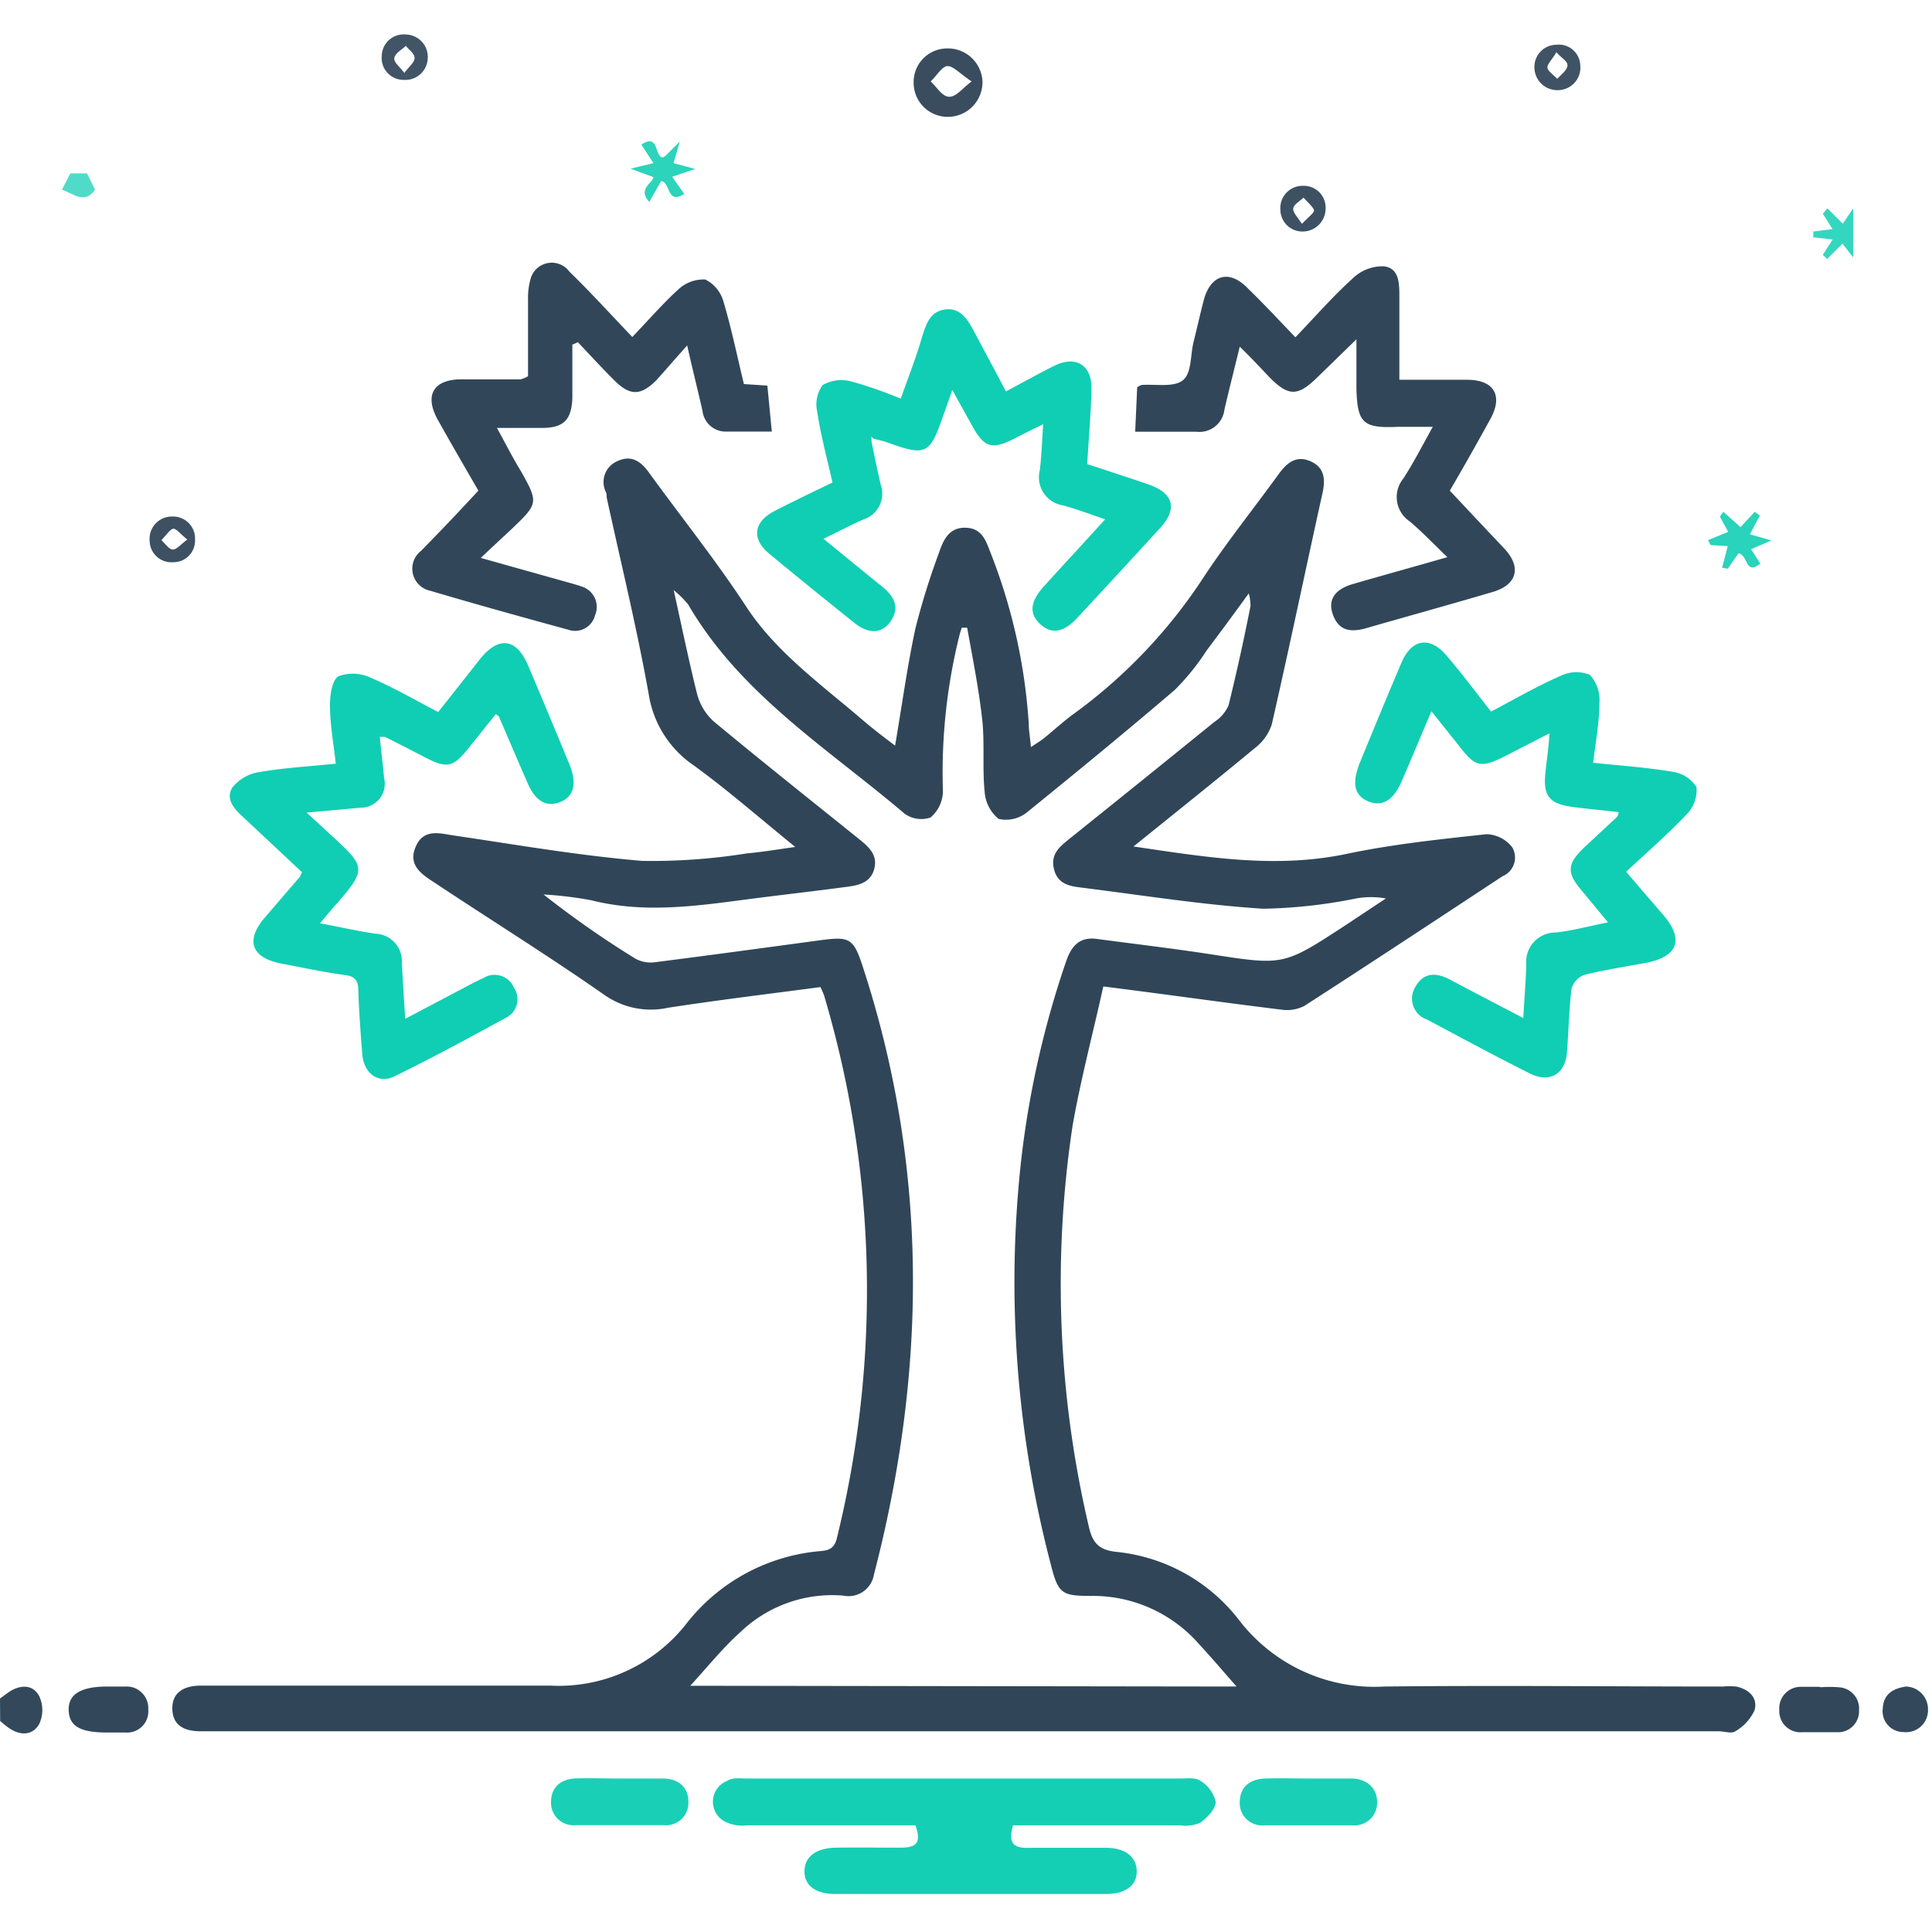 <svg id="Layer_1" data-name="Layer 1" xmlns="http://www.w3.org/2000/svg" viewBox="0 0 126.01 126.01"><defs><style>.cls-1{fill:#33495b;}.cls-2{fill:#304658;}.cls-3{fill:#10ceb3;}.cls-4{fill:#314759;}.cls-5{fill:#14cfb4;}.cls-6{fill:#19d0b6;}.cls-7{fill:#32475a;}.cls-8{fill:#394d5f;}.cls-9{fill:#2bd4bb;}.cls-10{fill:#2ad3bb;}.cls-11{fill:#415566;}.cls-12{fill:#3f5364;}.cls-13{fill:#3d5162;}.cls-14{fill:#3d5163;}.cls-15{fill:#35d6bf;}.cls-16{fill:#4fdbc7;}</style></defs><path class="cls-1" d="M0,110.78l.55-.4c.75-.51,1.58-.54,2,.23a2.14,2.14,0,0,1,0,1.85c-.45.77-1.29.74-2,.22-.19-.13-.36-.28-.54-.43Z"/><path class="cls-2" d="M53.51,64.38c-3.32.44-6.64.84-9.95,1.35a5.26,5.26,0,0,1-4.14-.84C35.77,62.34,32,60,28.27,57.52c-.84-.54-1.63-1.12-1.18-2.24s1.32-1,2.29-.82c4.16.61,8.32,1.34,12.51,1.69a39.46,39.46,0,0,0,6.83-.49c1-.09,1.94-.25,3.15-.42-2.3-1.86-4.38-3.69-6.61-5.31a6.89,6.89,0,0,1-2.95-4.66c-.77-4.3-1.81-8.55-2.74-12.82,0-.12,0-.25-.06-.37a1.48,1.48,0,0,1,.75-2c.91-.43,1.54,0,2.08.76,2.11,2.91,4.37,5.73,6.34,8.74s5,5.15,7.7,7.48c.65.55,1.32,1.06,2,1.57.45-2.62.79-5.16,1.33-7.66a48,48,0,0,1,1.53-4.91c.28-.83.65-1.66,1.72-1.64s1.33.81,1.63,1.59A36.86,36.86,0,0,1,67.1,47.23c0,.44.09.89.14,1.5.36-.25.63-.4.86-.59.67-.54,1.3-1.13,2-1.63a33.93,33.93,0,0,0,8.39-8.84c1.53-2.32,3.28-4.5,4.91-6.75.53-.73,1.14-1.24,2.06-.84s1,1.16.8,2.07c-1.11,5-2.16,10.07-3.31,15.09a3.16,3.16,0,0,1-1.09,1.54c-2.57,2.13-5.18,4.21-7.93,6.43,4.76.7,9.27,1.46,13.91.48,3-.63,6.06-.95,9.11-1.28a2.2,2.2,0,0,1,1.68.85A1.32,1.32,0,0,1,98,57.15c-4.3,2.83-8.6,5.67-12.93,8.46a2.49,2.49,0,0,1-1.51.24c-3.77-.46-7.53-1-11.6-1.51-.66,3-1.46,6-2,9.06A69.28,69.28,0,0,0,71,99.5c.24,1.08.61,1.6,1.85,1.72a11.57,11.57,0,0,1,8,4.49A11.11,11.11,0,0,0,90.27,110c7.37-.08,14.74,0,22.1,0a4.9,4.9,0,0,1,.86,0c.83.17,1.43.72,1.21,1.54a3.07,3.07,0,0,1-1.26,1.38c-.24.17-.71,0-1.08,0h-99c-1.24,0-1.84-.5-1.86-1.46s.6-1.5,1.81-1.52h4.05c6.27,0,12.53,0,18.79,0A10.58,10.58,0,0,0,44.69,106a12.42,12.42,0,0,1,8.78-4.83c.56-.05.94-.14,1.11-.84a67.5,67.5,0,0,0-.83-35.4A5.31,5.31,0,0,0,53.51,64.38ZM80.65,110c-.88-1-1.64-1.9-2.44-2.76a9.2,9.2,0,0,0-7.06-3.15c-1.9,0-2.13-.16-2.6-2a72.63,72.63,0,0,1-2-25.93,61.36,61.36,0,0,1,3-13.5c.33-.94.85-1.58,2-1.42,2.47.33,4.95.62,7.41,1,4.75.73,4.74.76,8.79-1.89l2.64-1.75a5.48,5.48,0,0,0-1.94,0,33.27,33.27,0,0,1-6.07.67c-3.92-.25-7.8-.87-11.7-1.36-.81-.1-1.67-.18-1.93-1.2s.39-1.5,1-2q4.74-3.8,9.46-7.63A2.43,2.43,0,0,0,80.13,46c.53-2.14,1-4.3,1.43-6.46a3.36,3.36,0,0,0-.11-.84c-1,1.38-1.88,2.57-2.76,3.74A15.33,15.33,0,0,1,76.62,45c-3.17,2.71-6.4,5.36-9.66,8a2.18,2.18,0,0,1-1.83.41,2.5,2.5,0,0,1-.91-1.78c-.15-1.51,0-3-.14-4.54-.22-2.06-.63-4.1-1-6.15l-.35,0c-.05.15-.1.3-.14.45a37,37,0,0,0-1.09,10.21,2.28,2.28,0,0,1-.81,1.72A1.86,1.86,0,0,1,59,53.07C54,48.82,48.3,45.3,44.88,39.42a6.74,6.74,0,0,0-.94-.93c.56,2.53,1,4.67,1.53,6.79a3.66,3.66,0,0,0,1.09,1.78c3.12,2.59,6.29,5.11,9.45,7.65.66.53,1.27,1.06,1,2s-1.15,1.06-2,1.16c-1.86.25-3.73.46-5.6.7-3.6.46-7.2,1.07-10.83.15a24.78,24.78,0,0,0-3.13-.38,62.88,62.88,0,0,0,6,4.19,2.07,2.07,0,0,0,1.26.23c3.61-.46,7.21-.95,10.82-1.44,1.89-.25,2.14-.12,2.74,1.72,4.3,13.14,4.18,26.37.73,39.66a1.68,1.68,0,0,1-2,1.37,8.65,8.65,0,0,0-6.73,2.4c-1.12,1-2.11,2.24-3.25,3.48Z"/><path class="cls-3" d="M20.87,60.22c1.4.26,2.51.52,3.64.68a1.79,1.79,0,0,1,1.7,1.89c.06,1.13.13,2.27.22,3.66l3.79-2c.43-.23.87-.46,1.31-.66a1.37,1.37,0,0,1,2,.65A1.34,1.34,0,0,1,33,66.38c-2.4,1.31-4.81,2.62-7.27,3.82-1.06.52-2-.19-2.1-1.44s-.22-2.78-.26-4.17c0-.64-.23-.93-.91-1-1.37-.19-2.73-.48-4.09-.74-2-.38-2.37-1.52-1.1-3l2.32-2.7s0-.08.11-.26l-3.77-3.53c-.59-.54-1.27-1.2-.77-2a2.77,2.77,0,0,1,1.74-1c1.6-.28,3.23-.37,5-.55-.14-1.29-.37-2.53-.38-3.77,0-.67.12-1.66.55-1.93a2.71,2.71,0,0,1,2.1.09c1.47.62,2.85,1.43,4.41,2.24.91-1.14,1.81-2.29,2.71-3.43,1.23-1.55,2.4-1.4,3.17.43q1.36,3.21,2.69,6.44c.5,1.23.28,2.06-.59,2.42s-1.63,0-2.15-1.23c-.64-1.46-1.26-2.92-1.89-4.38,0,0-.06,0-.18-.12l-1.8,2.25c-1,1.23-1.38,1.32-2.81.58-.87-.45-1.74-.9-2.62-1.34-.06,0-.15,0-.34,0,.09.91.2,1.79.28,2.68a1.56,1.56,0,0,1-1.53,1.94L20,53l1.79,1.65c2.06,1.89,2.07,2.09.21,4.25C21.65,59.28,21.34,59.66,20.87,60.22Z"/><path class="cls-3" d="M101.06,47.83l-2.82,1.45c-1.65.84-2,.78-3.09-.65l-1.79-2.24c-.68,1.6-1.3,3.09-1.94,4.57-.54,1.26-1.31,1.7-2.22,1.29s-1-1.21-.53-2.45c.9-2.19,1.8-4.38,2.73-6.56.68-1.61,1.89-1.77,3-.42,1,1.17,1.87,2.35,2.85,3.59,1.57-.82,3-1.66,4.54-2.33a2.35,2.35,0,0,1,1.9-.07,2.42,2.42,0,0,1,.63,1.8c0,1.29-.25,2.58-.41,3.94,1.79.19,3.5.3,5.19.59a2.2,2.2,0,0,1,1.55,1,2.26,2.26,0,0,1-.64,1.77c-1.23,1.3-2.59,2.48-3.95,3.75l2.45,2.85c1.33,1.56.92,2.68-1.11,3.08-1.37.26-2.74.46-4.09.8a1.35,1.35,0,0,0-.81.9c-.17,1.37-.19,2.77-.3,4.16s-1.1,2-2.39,1.38c-2.27-1.14-4.5-2.34-6.73-3.53a1.44,1.44,0,0,1-.76-2.14c.51-.93,1.33-.95,2.21-.49,1.54.82,3.09,1.62,4.82,2.53.08-1.3.16-2.39.2-3.48a1.91,1.91,0,0,1,1.91-2.1c1.08-.11,2.14-.41,3.42-.66l-1.73-2.09c-1-1.17-.93-1.74.19-2.81l2.15-2a2,2,0,0,0,.09-.29c-1-.12-2.07-.21-3.08-.35-1.48-.21-1.87-.75-1.7-2.25C100.87,49.63,101,48.87,101.06,47.83Z"/><path class="cls-3" d="M56.85,28.85c.19.92.38,1.84.59,2.75a1.77,1.77,0,0,1-1.12,2.28c-.85.37-1.67.81-2.61,1.26,1.37,1.12,2.6,2.13,3.84,3.13.79.65,1.18,1.39.49,2.32-.56.76-1.43.77-2.36,0q-2.74-2.19-5.43-4.41c-1.26-1-1.14-2.13.3-2.87,1.23-.63,2.47-1.22,3.75-1.84-.37-1.6-.77-3.09-1-4.62a2.13,2.13,0,0,1,.36-1.74,2.47,2.47,0,0,1,1.87-.23A28.51,28.51,0,0,1,58.75,26c.48-1.37,1-2.66,1.38-4,.27-.83.51-1.71,1.56-1.82s1.49.79,1.92,1.59c.65,1.22,1.31,2.44,2,3.76,1.09-.58,2.11-1.15,3.15-1.67,1.41-.7,2.47-.05,2.43,1.53s-.18,3.18-.28,4.88c1.34.44,2.65.86,3.95,1.31,1.68.57,2,1.6.75,2.92-1.77,1.94-3.55,3.86-5.33,5.78-.92,1-1.71,1.1-2.44.42s-.66-1.45.24-2.45c1.29-1.43,2.6-2.83,4-4.38-1-.34-1.87-.67-2.76-.91a1.85,1.85,0,0,1-1.5-2.29c.11-.93.14-1.87.22-3-.63.31-1.14.55-1.63.81-1.74.92-2.2.79-3.11-.9l-1.19-2.15c-.23.68-.39,1.12-.55,1.56-.92,2.69-1.13,2.79-3.76,1.84-.27-.09-.55-.14-.82-.22l-.15-.13Z"/><path class="cls-4" d="M84.49,22c1.32-1.38,2.48-2.71,3.78-3.88a2.79,2.79,0,0,1,2-.75c1,.13,1,1.12,1,2,0,1.78,0,3.57,0,5.4h4.41c1.74,0,2.38,1,1.53,2.55S95.4,30.57,94.56,32c1.24,1.32,2.38,2.54,3.53,3.75s.89,2.37-.7,2.85c-2.77.82-5.57,1.59-8.35,2.39-1,.27-1.73.12-2.1-.89s.16-1.67,1.27-2c2-.58,4-1.13,6.19-1.76-.92-.89-1.65-1.65-2.45-2.33a1.91,1.91,0,0,1-.42-2.8c.68-1.05,1.25-2.17,1.92-3.37-.87,0-1.58,0-2.29,0-2.26.1-2.64-.24-2.69-2.54,0-.94,0-1.87,0-3.17l-2.61,2.54c-1.22,1.18-1.82,1.17-3,0-.61-.64-1.21-1.29-2-2.06-.37,1.52-.7,2.81-1,4.11a1.64,1.64,0,0,1-1.82,1.44h-4l.13-2.9a1.12,1.12,0,0,1,.28-.15c.92-.07,2.09.17,2.69-.3s.49-1.65.71-2.52.43-1.83.67-2.74c.45-1.65,1.67-2,2.88-.73C82.42,19.81,83.37,20.83,84.49,22Z"/><path class="cls-4" d="M31.2,32c-.82-1.42-1.74-3-2.64-4.61s-.31-2.67,1.61-2.65l3.8,0a2.33,2.33,0,0,0,.47-.2c0-1.6,0-3.3,0-5a4.53,4.53,0,0,1,.16-1.33,1.43,1.43,0,0,1,2.54-.49c1.38,1.34,2.67,2.76,4.1,4.26,1.09-1.14,2-2.19,3-3.1A2.4,2.4,0,0,1,46,18.23a2.3,2.3,0,0,1,1.19,1.45c.52,1.75.89,3.55,1.33,5.37l1.53.1.29,3c-1,0-2,0-3,0a1.52,1.52,0,0,1-1.52-1.34c-.29-1.31-.63-2.61-1-4.28-.77.86-1.39,1.58-2,2.26-1,1-1.69,1.06-2.71.06-.83-.82-1.62-1.69-2.42-2.53l-.36.16c0,1.16,0,2.33,0,3.5-.06,1.47-.62,1.95-2.08,1.93-.9,0-1.8,0-2.84,0,.53.95,1,1.9,1.57,2.83,1.13,2,1.12,2.11-.49,3.65-.64.61-1.3,1.2-2.13,2L37.1,38c.27.08.55.15.82.25a1.39,1.39,0,0,1,.89,1.88,1.34,1.34,0,0,1-1.75.94c-3-.82-6-1.65-9-2.54a1.47,1.47,0,0,1-.6-2.6C28.7,34.67,29.91,33.4,31.2,32Z"/><path class="cls-5" d="M66.07,119.06c-.35,1.22.1,1.5,1.07,1.46,1.67,0,3.35,0,5,0,1.26,0,2,.6,2,1.54s-.76,1.47-2,1.47q-8.84,0-17.67,0c-1.27,0-2-.55-2-1.47s.7-1.53,2.07-1.55,2.78,0,4.17,0c1,0,1.42-.24,1-1.46H48.75a2.5,2.5,0,0,1-1.31-.17,1.46,1.46,0,0,1,0-2.73c.3-.23.86-.15,1.3-.15q14.13,0,28.24,0c.45,0,1-.08,1.31.15a2.18,2.18,0,0,1,1,1.36c0,.47-.51,1-1,1.37a2.36,2.36,0,0,1-1.3.17H66.07Z"/><path class="cls-6" d="M40.44,116c.94,0,1.87,0,2.81,0s1.67.53,1.65,1.56a1.46,1.46,0,0,1-1.62,1.48c-1.91,0-3.83,0-5.74,0a1.46,1.46,0,0,1-1.6-1.51c0-1,.68-1.52,1.68-1.54S39.5,116,40.44,116Z"/><path class="cls-6" d="M85.46,116c.9,0,1.8,0,2.69,0s1.68.55,1.67,1.56a1.47,1.47,0,0,1-1.62,1.49c-1.91,0-3.83,0-5.74,0a1.45,1.45,0,0,1-1.6-1.5c0-1,.67-1.52,1.67-1.55S84.48,116,85.46,116Z"/><path class="cls-7" d="M7,113c-1.77,0-2.48-.41-2.52-1.44S5.23,110,7,110c.4,0,.81,0,1.22,0a1.41,1.41,0,0,1,1.45,1.5A1.38,1.38,0,0,1,8.22,113C7.82,113,7.41,113,7,113Z"/><path class="cls-7" d="M118.72,110.05a7.2,7.2,0,0,1,1.23,0,1.39,1.39,0,0,1,1.3,1.51,1.36,1.36,0,0,1-1.39,1.42c-.77,0-1.55,0-2.33,0a1.38,1.38,0,0,1-1.48-1.46,1.4,1.4,0,0,1,1.45-1.5c.4,0,.81,0,1.22,0Z"/><path class="cls-8" d="M61.88,7.62a2.22,2.22,0,0,1-2.29-2.21,2.19,2.19,0,0,1,2.12-2.25,2.26,2.26,0,0,1,2.37,2.15A2.26,2.26,0,0,1,61.88,7.62Zm1.49-2.31c-.73-.48-1.19-1-1.56-1s-.74.67-1.11,1c.4.37.76,1,1.21,1S62.68,5.85,63.37,5.31Z"/><path class="cls-9" d="M43.93,10.64l1.41.38-1.5.51.79,1.12c-1.15.73-.88-.77-1.51-.84l-.77,1.36c-.81-.87.27-1.24.26-1.62L41.12,11l1.5-.36-.79-1.21c1.15-.75.85.72,1.37.84a.63.63,0,0,0,.2-.1l.94-.94Z"/><path class="cls-10" d="M114.21,35.82l.6.94c-1,.81-.79-.59-1.42-.67l-.7,1-.37-.06.37-1.41-1.12-.07-.17-.32,1.32-.54-.55-1,.23-.31,1.12,1,.93-1,.33.25-.65,1.22,1.4.4Z"/><path class="cls-1" d="M124.32,110a1.48,1.48,0,0,1,1.43,1.52,1.43,1.43,0,0,1-1.59,1.45,1.36,1.36,0,0,1-1.36-1.55C122.84,110.53,123.44,110.12,124.32,110Z"/><path class="cls-11" d="M27.9,3.77a1.46,1.46,0,0,1-1.53,1.44A1.43,1.43,0,0,1,24.9,3.63a1.43,1.43,0,0,1,1.57-1.38A1.46,1.46,0,0,1,27.9,3.77Zm-1.54,1c.34-.45.69-.71.68-1s-.37-.52-.57-.78c-.26.25-.65.45-.74.75S26,4.27,26.36,4.74Z"/><path class="cls-12" d="M100.08,4.43a1.44,1.44,0,0,1,1.41-1.51,1.4,1.4,0,0,1,1.58,1.35,1.47,1.47,0,0,1-1.46,1.61A1.49,1.49,0,0,1,100.08,4.43Zm1.42-1c-.29.48-.61.78-.57,1s.42.48.64.71c.24-.27.6-.52.66-.83S101.86,3.82,101.5,3.39Z"/><path class="cls-13" d="M84.94,15.1a1.43,1.43,0,0,1-1.43-1.42A1.45,1.45,0,0,1,85,12.12a1.42,1.42,0,0,1,1.46,1.48A1.5,1.5,0,0,1,84.94,15.1Zm0-.52c.37-.41.8-.7.76-.88s-.44-.54-.68-.81c-.24.23-.63.44-.67.7S84.61,14.13,84.9,14.58Z"/><path class="cls-14" d="M11.29,36.67a1.42,1.42,0,0,1-1.53-1.41,1.45,1.45,0,0,1,1.48-1.57,1.43,1.43,0,0,1,1.48,1.48A1.41,1.41,0,0,1,11.29,36.67Zm.93-1.48c-.43-.33-.74-.75-.94-.7s-.5.48-.75.74c.24.22.48.59.73.61S11.79,35.5,12.22,35.19Z"/><path class="cls-15" d="M119.19,13.59l1,1,.68-1v3.2l-.7-.9-1,1-.28-.27.64-1-1.26-.14v-.38l1.25-.16-.63-1Z"/><path class="cls-16" d="M6.2,12.37c-.68,1-1.45.23-2.16,0l.55-1.06H5.67Z"/></svg>